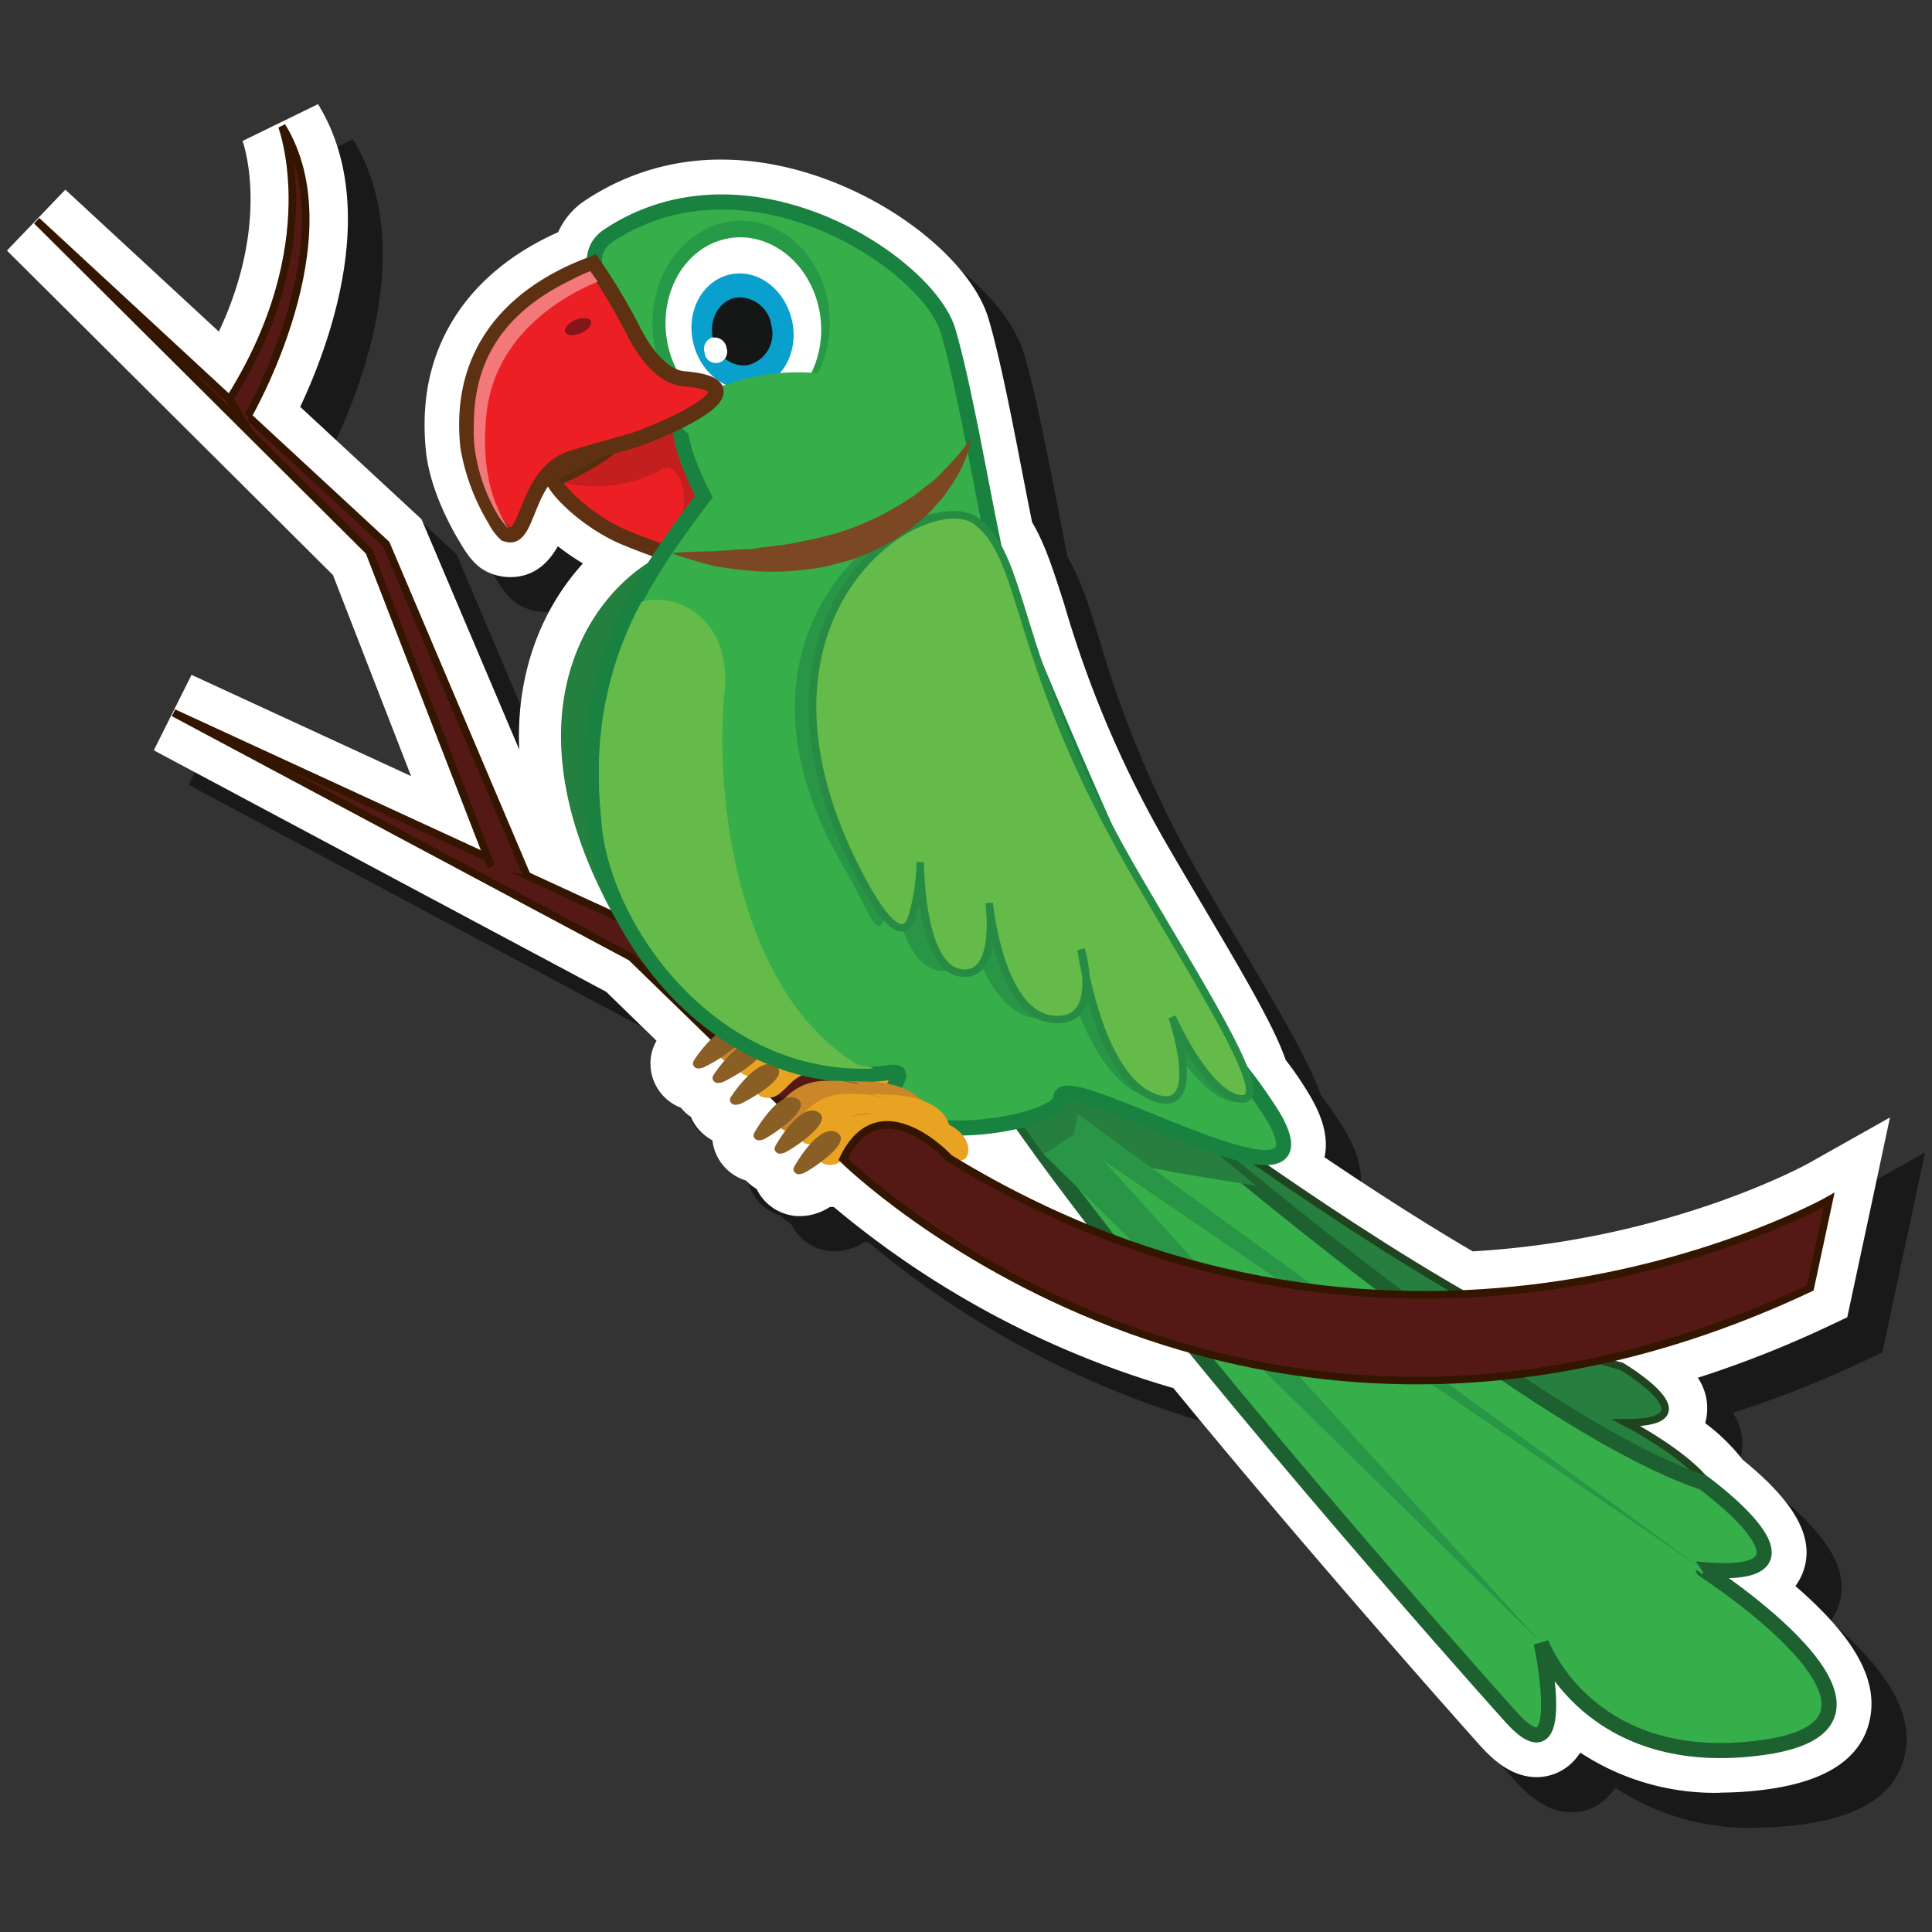 <svg id="Layer_54" data-name="Layer 54" xmlns="http://www.w3.org/2000/svg" viewBox="0 0 256 256"><rect x="0" y="0" width="256" height="256" fill="#333333" stroke="none"/><defs><style>.cls-1,.cls-10,.cls-11,.cls-12,.cls-13,.cls-14,.cls-16,.cls-17,.cls-18,.cls-19,.cls-2,.cls-20,.cls-23,.cls-3,.cls-4,.cls-5,.cls-6,.cls-7,.cls-8,.cls-9{fill-rule:evenodd;}.cls-1{opacity:0.5;}.cls-2{fill:#fff;}.cls-3{fill:#541914;stroke:#331500;}.cls-10,.cls-12,.cls-14,.cls-20,.cls-3,.cls-6{stroke-miterlimit:10;}.cls-4{fill:#39130f;}.cls-5{fill:#24803f;}.cls-11,.cls-6{fill:#267f3f;}.cls-6{stroke:#20441f;}.cls-7{fill:#cb862a;}.cls-8{fill:#8a5f25;}.cls-9{fill:#e9a322;}.cls-10,.cls-14,.cls-19{fill:#36ae4a;}.cls-10{stroke:#1d6131;}.cls-10,.cls-12,.cls-14{stroke-width:2px;}.cls-12{fill:#ec2024;stroke:#5d3111;}.cls-13{fill:#321d0f;opacity:0.22;}.cls-14{stroke:#1a8240;}.cls-15{fill:#279a47;}.cls-16{fill:#09a0ce;}.cls-17{fill:#151616;}.cls-18{fill:#299546;}.cls-20,.cls-23{fill:#65bb4a;}.cls-20{stroke:#278c43;}.cls-21{fill:#831618;}.cls-22{fill:#7c4723;}.cls-24{fill:#f2787a;}</style></defs><path class="cls-1" d="M232.63,242.2a32.29,32.29,0,0,1-18.6-5.32,7.66,7.66,0,0,1-.56.75,6.7,6.7,0,0,1-5.22,2.5c-3.34,0-5.84-2.31-7.64-4.34-3.69-4.12-22.65-25.45-40.5-47.2a123.43,123.43,0,0,1-45.05-24l-.5,0h0l-.27.15a7.34,7.34,0,0,1-3.7,1.06h-.32a6.37,6.37,0,0,1-5.43-3.6,6.28,6.28,0,0,1-1.4-1.11,6.31,6.31,0,0,1-4.46-5.32,6.39,6.39,0,0,1-2.74-3.18,6.34,6.34,0,0,1-1.32-1.21,6.19,6.19,0,0,1-3.25-8.88L85,136.05,25,104l5-10,29.09,13.42L48.78,80.86l-43.2-43,7.74-8.07L33.63,48.6c6.84-14.54,3.31-24.78,3.13-25.27l10-4.88c8.37,13.62,1.45,32.05-2.36,40.12l16.1,14.89L73.46,104C73,93.26,76.82,84.9,81.9,79.32A34.79,34.79,0,0,1,78.58,77c-1.14,2-3,4.09-6.31,4.09a7.3,7.3,0,0,1-1.61-.19,6.88,6.88,0,0,1-1.16-.39c-1.69-.69-2.81-2.13-4-4.21-.87-1.47-3.76-6.66-4.35-11.81a32.77,32.77,0,0,1-.19-3.68c0-11,6-19.92,16.9-25.07l.8-.36a9.79,9.79,0,0,1,3.63-4.24,32.18,32.18,0,0,1,18.06-5.37c16.14,0,32.53,11.56,35.35,21.13,1.52,5.17,3.08,13.22,4.46,20.32.45,2.32.88,4.57,1.3,6.6,1.74,2.92,2.83,6.47,4.19,10.83a143.44,143.44,0,0,0,14,32.56c1.53,2.64,3.1,5.3,4.64,7.89,5.57,9.42,9.22,15.68,10.72,20a44.32,44.32,0,0,1,3.4,5.05c.67,1.21,2.5,4.47,1.74,7.84,5.41,3.65,12.53,8.32,19.64,12.46,26.14-1.48,44.3-11.55,44.49-11.65l10.8-6.09-2.59,12.12-3.07,14.37-2.51,1.18a141.61,141.61,0,0,1-17.29,6.83,7.14,7.14,0,0,1,1,5.91l0,.12a25.66,25.66,0,0,1,4.93,4.82c7,5.68,9.57,10.37,8.06,14.75a7.39,7.39,0,0,1-1.06,2l.37.32c7.6,6.68,10.61,12.21,9.48,17.42-1.09,5-5.52,8-13.18,9.14a47.11,47.11,0,0,1-6.58.48Z"/><path class="cls-2" d="M228,237.55a32.39,32.39,0,0,1-18.6-5.32c-.21.32-.4.55-.55.74a6.74,6.74,0,0,1-5.23,2.51c-3.34,0-5.84-2.32-7.64-4.34-3.69-4.13-22.65-25.46-40.5-47.21a123.27,123.27,0,0,1-45-24l-.5,0h0l-.26.15a7.3,7.3,0,0,1-3.7,1.06h-.33a6.38,6.38,0,0,1-5.43-3.59,6.63,6.63,0,0,1-1.4-1.12,6.32,6.32,0,0,1-4.46-5.32A6.37,6.37,0,0,1,91.54,148a6.67,6.67,0,0,1-1.32-1.22,6.27,6.27,0,0,1-4-6.46,6.08,6.08,0,0,1,.77-2.41l-6.66-6.49-59.95-32,5-10,29.09,13.42L44.12,76.2l-43.2-43,7.74-8.07L29,43.94c6.84-14.54,3.31-24.78,3.14-25.26l10-4.88c8.37,13.61,1.45,32-2.36,40.11L55.85,68.8,68.8,99.32c-.46-10.72,3.36-19.08,8.44-24.66a33,33,0,0,1-3.32-2.28c-1.14,2-3,4.09-6.31,4.09A6.75,6.75,0,0,1,66,76.28a7.84,7.84,0,0,1-1.16-.38c-1.69-.7-2.81-2.13-4-4.22C59.93,70.21,57,65,56.45,59.88a33,33,0,0,1-.19-3.69c0-11,6-19.91,16.9-25.06l.8-.37a9.81,9.81,0,0,1,3.64-4.24,32.14,32.14,0,0,1,18.05-5.37c16.14,0,32.54,11.56,35.35,21.13,1.52,5.17,3.08,13.22,4.46,20.33.45,2.32.88,4.56,1.3,6.59C138.5,72.12,139.6,75.67,141,80a143.25,143.25,0,0,0,14,32.56c1.53,2.64,3.11,5.3,4.64,7.89,5.57,9.42,9.22,15.68,10.72,20a44.32,44.32,0,0,1,3.4,5.05c.67,1.21,2.5,4.47,1.74,7.84,5.41,3.65,12.54,8.32,19.64,12.47,26.14-1.49,44.3-11.56,44.49-11.66l10.8-6.08-2.58,12.11-3.08,14.37-2.5,1.18a142.38,142.38,0,0,1-17.3,6.83,7.19,7.19,0,0,1,1,5.91s0,.08,0,.12a26,26,0,0,1,4.93,4.82c7,5.68,9.58,10.38,8.06,14.75a7.39,7.39,0,0,1-1.06,2c.12.11.24.22.37.32,7.6,6.68,10.62,12.21,9.48,17.42-1.09,5-5.52,8-13.18,9.14a47.16,47.16,0,0,1-6.58.49Z"/><path class="cls-3" d="M110.25,152.73,83.64,126.84,23,94.45,78.46,120s28.09,12.49,38.77,23S110.25,152.73,110.25,152.73Z"/><path class="cls-4" d="M73.28,63.57s2.5-8.2,6.11-12,4.25,9.9,4.25,9.9Z"/><path class="cls-5" d="M96.33,73.18c-5.94-5.61-33.13,10.58-16.89,44.46,3.66,7.63,6.78,11.31,8,7.91a26.53,26.53,0,0,0,1.17-7.44s-.06,13.72,5.25,14.65,3.88-9.24,3.88-9.24,1.39,14.56,8.3,15.4,3.89-9.24,3.89-9.24,2.15,16.45,9.41,19.5S122,138.62,122,138.62s4.65,10.52,9.17,10.86-5.68-15.31-14.31-30.23c-15.9-27.5-14.08-40.71-20.48-46.07Z"/><path class="cls-6" d="M162.68,151.34c1.5.8,35.62,25.78,52.15,29.69,0,0,12.6,7.46.69,7.5,0,0,21.63,11.27,6.67,14.84s-20.07-7.22-20.07-7.22,3.74,12-2.08,6.58-38.71-38.79-46.78-54.82S162.68,151.34,162.68,151.34Z"/><path class="cls-7" d="M107.41,135.3a21.86,21.86,0,0,0-6.14-1,7.32,7.32,0,0,0-5.53,2.46,3.37,3.37,0,0,0-.79,1.94,2,2,0,0,0,1,1.79,2.43,2.43,0,0,0,2.51-.47c.72-.55,1.27-1.29,2-1.83,1.76-1.32,4.24-1.21,6.29-.44a44.92,44.92,0,0,1,5.77,3.16c.66.36,1.54.67,2.12.19a1.45,1.45,0,0,0,.43-.87c.24-1.46-.86-2.81-2.09-3.61-2.5-1.61-5.63-1.82-8.6-2"/><path class="cls-8" d="M92,140.44a1,1,0,0,0-.19.44.71.71,0,0,0,.66.7,2,2,0,0,0,1-.26c1-.48,6.45-3.48,4.44-4.87S92.73,139.27,92,140.44Z"/><path class="cls-9" d="M110.07,137.23a21.23,21.23,0,0,0-6.15-1,7.21,7.21,0,0,0-5.52,2.46,3.39,3.39,0,0,0-.8,1.93,2,2,0,0,0,1,1.79,2.44,2.44,0,0,0,2.52-.46c.71-.55,1.26-1.3,2-1.84,1.75-1.31,4.23-1.21,6.29-.44a46.77,46.77,0,0,1,5.76,3.16c.67.36,1.54.68,2.12.19a1.46,1.46,0,0,0,.44-.87c.23-1.46-.86-2.81-2.1-3.61-2.5-1.61-5.62-1.82-8.59-2"/><path class="cls-8" d="M94.6,142.36a1.07,1.07,0,0,0-.19.44.71.71,0,0,0,.66.7,1.87,1.87,0,0,0,1-.26c1-.48,6.46-3.48,4.44-4.87S95.38,141.19,94.6,142.36Z"/><path class="cls-9" d="M112.37,140.12a21.86,21.86,0,0,0-6.14-1,7.28,7.28,0,0,0-5.53,2.46,3.37,3.37,0,0,0-.79,1.94,2,2,0,0,0,.94,1.79,2.44,2.44,0,0,0,2.52-.47c.72-.55,1.27-1.29,2-1.83,1.75-1.32,4.24-1.21,6.29-.44a45.53,45.53,0,0,1,5.77,3.15c.66.37,1.54.68,2.11.19A1.36,1.36,0,0,0,120,145c.24-1.45-.86-2.8-2.1-3.6-2.49-1.62-5.62-1.82-8.59-2"/><path class="cls-8" d="M96.91,145.26a1,1,0,0,0-.2.43.71.71,0,0,0,.66.7,1.9,1.9,0,0,0,1-.25c1-.48,6.45-3.48,4.44-4.87S97.68,144.09,96.91,145.26Z"/><path class="cls-10" d="M233.76,231.53c-23.11,3.31-29.45-13.59-29.54-13.83.06.29,3.93,18.71-4.1,9.71-7-7.79-42.07-47.4-61.84-74.47-3.25-4.45-6.08-8.56-8.31-12.13-14.51-23.29,20.5,3.08,20.5,3.08.76.49,7.06,6,16,13.23,16.87,13.73,43.14,33.93,59.23,39.34,0,0,18.14,13.14,0,11.52C225.7,208,257.05,228.19,233.76,231.53Z"/><path class="cls-11" d="M166.47,157.12l-8.74-1.42c-6.23-1-13-3-19.45-2.76-3.25-4.45-6.08-8.56-8.31-12.13-14.51-23.29,20.5,3.08,20.5,3.08C151.23,144.38,157.53,149.84,166.47,157.12Z"/><path class="cls-12" d="M102.59,66l-2,10.26s-1.47-.19-3.81-.69a77.62,77.62,0,0,1-14.12-4.4c-4.33-1.84-8.5-5.61-9.42-7.62l.45-.19c6.67-2.9,9.8-5.74,10.74-9.31,0-.2,0-.2-.16-.16,1.76-2.13,4.25-5.18,5.85-7.26Z"/><path class="cls-13" d="M102.61,66.31l-2,10.27s-10.1,5.35-12.45,4.85c-1-5.12,5-15.46,1.13-19a1.56,1.56,0,0,0-.78-.46,1.66,1.66,0,0,0-1,.32,17.71,17.71,0,0,1-10.8,2,11.62,11.62,0,0,1-3-.64c6.66-2.9,9.79-5.74,10.73-9.31,0-.2,0-.2-.16-.16,1.77-2.13,4.25-5.17,5.86-7.26Z"/><path class="cls-14" d="M140.57,145.48c0,2.81-14.7,5.68-20.22,2.77s1.51-6.67-2.68-6.11c-.91.12-1.8.2-2.68.24-20.63.92-35.07-19.51-36.25-33.2-.08-.9-.34-3.41-.36-6.13v-.34A47,47,0,0,1,84,79.76a86.58,86.58,0,0,1,6.37-10.05c.92-1.28,1.89-2.57,2.89-3.9-4.79-9.63-1.93-9-5.27-15.06S74.59,35.2,80.67,31.19C99.16,19,123,34.9,125.63,43.86c2.87,9.74,6,30.81,7.78,35.15.87,2.15,20.64,50.93,27.72,59a66.38,66.38,0,0,1,7.74,10.18C177.13,163,140.57,140.93,140.57,145.48Z"/><ellipse class="cls-15" cx="98.2" cy="42.77" rx="11.75" ry="13.52"/><path class="cls-2" d="M102.66,32.65c-5.23-2.87-11.31-.44-13.6,5.44s.07,13,5.3,15.85,11.28.42,13.58-5.51-.09-12.94-5.28-15.78Z"/><path class="cls-16" d="M96.82,36.35c-3.64.75-5.9,4.73-5,8.9s4.5,6.94,8.14,6.2,5.9-4.73,5-8.9-4.49-6.94-8.13-6.2Z"/><path class="cls-17" d="M97.43,39.45c-2.13.44-3.46,2.78-3,5.26s2.65,4.08,4.78,3.64a4.28,4.28,0,0,0,3-5.23,4.29,4.29,0,0,0-4.82-3.67Z"/><path class="cls-2" d="M94.49,44.69a1.57,1.57,0,0,0-1.13,2,1.5,1.5,0,1,0,2.91-.59,1.58,1.58,0,0,0-1.78-1.36Z"/><path class="cls-18" d="M128.29,68.83c-6.41-5.5-35.37,13.14-16.87,45.38,4.17,7.25,4.76,10.42,5.81,7.33a21.51,21.51,0,0,0,.81-6.83s.65,12.7,6.17,13.85,3.51-8.36,3.51-8.36,2.19,13.56,9.35,14.7,3.51-8.36,3.51-8.36,3.09,15.35,10.72,18.56,2.15-9.64,2.15-9.64,5.34,10,10,10.54-6.66-14.48-16.32-28.75C129.34,90.94,130.52,78.8,123.66,73.5Z"/><path class="cls-19" d="M116.34,51.52a54.28,54.28,0,0,1-8.53,5.56,18.26,18.26,0,0,1-9.86,2c-2.07-.23-8.08-.72-8-3.68.08-2.68,5-4,7-4.67a28.53,28.53,0,0,1,9.84-1.38,27.4,27.4,0,0,1,4.86.63C112.24,50.13,116.11,51.69,116.34,51.52Z"/><path class="cls-12" d="M86.86,57.23c-3.4,1.42-3.14,1.11-10.88,3.4-6.38,1.9-5.8,10.9-8.67,10.21L67,70.75a6.57,6.57,0,0,1-1.41-1.92A27.48,27.48,0,0,1,62,59.24a26.43,26.43,0,0,1-.16-3.05c0-8.66,4.56-15.69,13.7-20,1-.46,2-.88,3.06-1.28l.38.55L80,37c1.43,2.22,2.74,4.52,3.95,6.88,1.36,2.65,3.67,6.05,6.71,6.31C101,51.07,89.44,56.16,86.86,57.23Z"/><path class="cls-20" d="M129.68,69.31c-6-5.6-33.14,10.58-16.9,44.47,3.66,7.62,6.79,11.31,8,7.91a26.79,26.79,0,0,0,1.16-7.44s-.06,13.71,5.25,14.64,3.88-9.24,3.88-9.24,1.39,14.56,8.3,15.4,3.89-9.24,3.89-9.24,2.15,16.45,9.41,19.5,2.64-10.56,2.64-10.56,4.65,10.52,9.17,10.86-5.68-15.31-14.3-30.22c-15.91-27.51-14.09-40.72-20.48-46.08Z"/><path class="cls-7" d="M115.06,143.8a21.31,21.31,0,0,0-6.2-.56,7.25,7.25,0,0,0-5.34,2.85,3.43,3.43,0,0,0-.65,2,1.94,1.94,0,0,0,1.07,1.71,2.42,2.42,0,0,0,2.48-.64c.68-.6,1.17-1.38,1.85-2,1.66-1.44,4.14-1.52,6.25-.9a45.93,45.93,0,0,1,6,2.74c.68.31,1.58.56,2.12,0a1.4,1.4,0,0,0,.37-.9c.13-1.46-1.06-2.73-2.35-3.44-2.61-1.43-5.74-1.41-8.71-1.36"/><path class="cls-8" d="M100,150a1.21,1.21,0,0,0-.16.45.72.72,0,0,0,.71.65,1.84,1.84,0,0,0,1-.33c1-.55,6.19-3.94,4.08-5.18S100.7,148.82,100,150Z"/><path class="cls-9" d="M117.84,145.53a21.61,21.61,0,0,0-6.2-.57,7.26,7.26,0,0,0-5.33,2.86,3.34,3.34,0,0,0-.65,2,2,2,0,0,0,1.07,1.71,2.43,2.43,0,0,0,2.48-.64c.67-.6,1.17-1.38,1.85-2,1.65-1.44,4.14-1.51,6.24-.89a46,46,0,0,1,6,2.73c.69.32,1.58.57,2.12,0a1.41,1.41,0,0,0,.38-.9c.13-1.47-1.06-2.74-2.35-3.44-2.61-1.44-5.74-1.42-8.72-1.36"/><path class="cls-8" d="M102.79,151.77a.94.94,0,0,0-.16.45.72.72,0,0,0,.71.65,2,2,0,0,0,1-.33c1-.55,6.19-3.94,4.08-5.18S103.48,150.54,102.79,151.77Z"/><path class="cls-9" d="M120.35,148.25a21.67,21.67,0,0,0-6.2-.57,7.29,7.29,0,0,0-5.34,2.86,3.43,3.43,0,0,0-.65,2,1.94,1.94,0,0,0,1.07,1.71,2.42,2.42,0,0,0,2.48-.64c.68-.6,1.17-1.38,1.85-2,1.66-1.44,4.14-1.51,6.25-.89a45.93,45.93,0,0,1,6,2.74c.68.31,1.58.56,2.12,0a1.4,1.4,0,0,0,.37-.9c.13-1.47-1.06-2.73-2.35-3.44-2.61-1.43-5.74-1.41-8.71-1.36"/><path class="cls-8" d="M105.3,154.49a1.08,1.08,0,0,0-.17.45.73.73,0,0,0,.71.65,2,2,0,0,0,1-.33c1-.55,6.19-3.94,4.08-5.18S106,153.26,105.3,154.49Z"/><ellipse class="cls-21" cx="76.6" cy="43.29" rx="1.85" ry="0.95" transform="translate(-10.84 33.47) rotate(-23.07)"/><path class="cls-22" d="M128.71,58a15.82,15.82,0,0,1-2.14,5.52,11.28,11.28,0,0,1-.83,1.25c-.29.4-.56.83-.88,1.22s-.66.77-1,1.14a9.1,9.1,0,0,1-1.06,1.09,27.19,27.19,0,0,1-10.45,6.09l-2.93.74a9.51,9.51,0,0,1-1.49.27l-1.49.19a35,35,0,0,1-6,.19A57,57,0,0,1,94.63,75c-1.9-.5-3.78-1-5.61-1.71,2-.2,3.88-.2,5.78-.25l2.82-.21c.94-.09,1.87,0,2.79-.22,1.84-.26,3.68-.37,5.46-.79a54.32,54.32,0,0,0,5.29-1.26,37.11,37.11,0,0,0,9.64-4.69c.79-.47,1.43-1.11,2.19-1.64s1.39-1.19,2-1.85A27.58,27.58,0,0,0,128.71,58Z"/><path class="cls-23" d="M115.72,141.58c-20.63.93-34.79-18.71-36-32.4-.08-.9-.35-3.41-.36-6.13v-.34A46.92,46.92,0,0,1,85,79.76c4.68-1.41,12,2.22,11,12-1.35,13.6,1.65,39.48,17.43,49.18C114.43,141.49,115,141.11,115.72,141.58Z"/><polygon class="cls-18" points="142.8 147.62 225.71 207.98 142.15 151 142.8 147.62"/><polygon class="cls-18" points="142.8 150.01 204.22 217.7 138.28 152.94 142.8 150.01"/><path class="cls-24" d="M64.43,55.13c-.75,7.94,1.28,12.24,3,15a11.33,11.33,0,0,1-1.67-2.23A23.41,23.41,0,0,1,62.85,59a21.16,21.16,0,0,1-.06-2.75c0-8.66,4.09-15,13.23-19.32a20.06,20.06,0,0,1,2.19-1s.62.86,1,1.39C74.29,39.34,65.41,44.59,64.43,55.13Z"/><path class="cls-3" d="M111.71,153.6s53,52.47,128.16,17.06l2.5-11.66s-55.79,31.67-116.58-5.53C125.79,153.47,116.55,143.44,111.71,153.6Z"/><polyline class="cls-3" points="69.83 116.05 51.17 72.09 4.86 29.25 48.91 73.08 65.1 114.85"/><path class="cls-3" d="M32.84,55.13s13.67-23.51,4.51-38.41c0,0,6,15.66-6.93,36.17L33,57.23"/></svg>